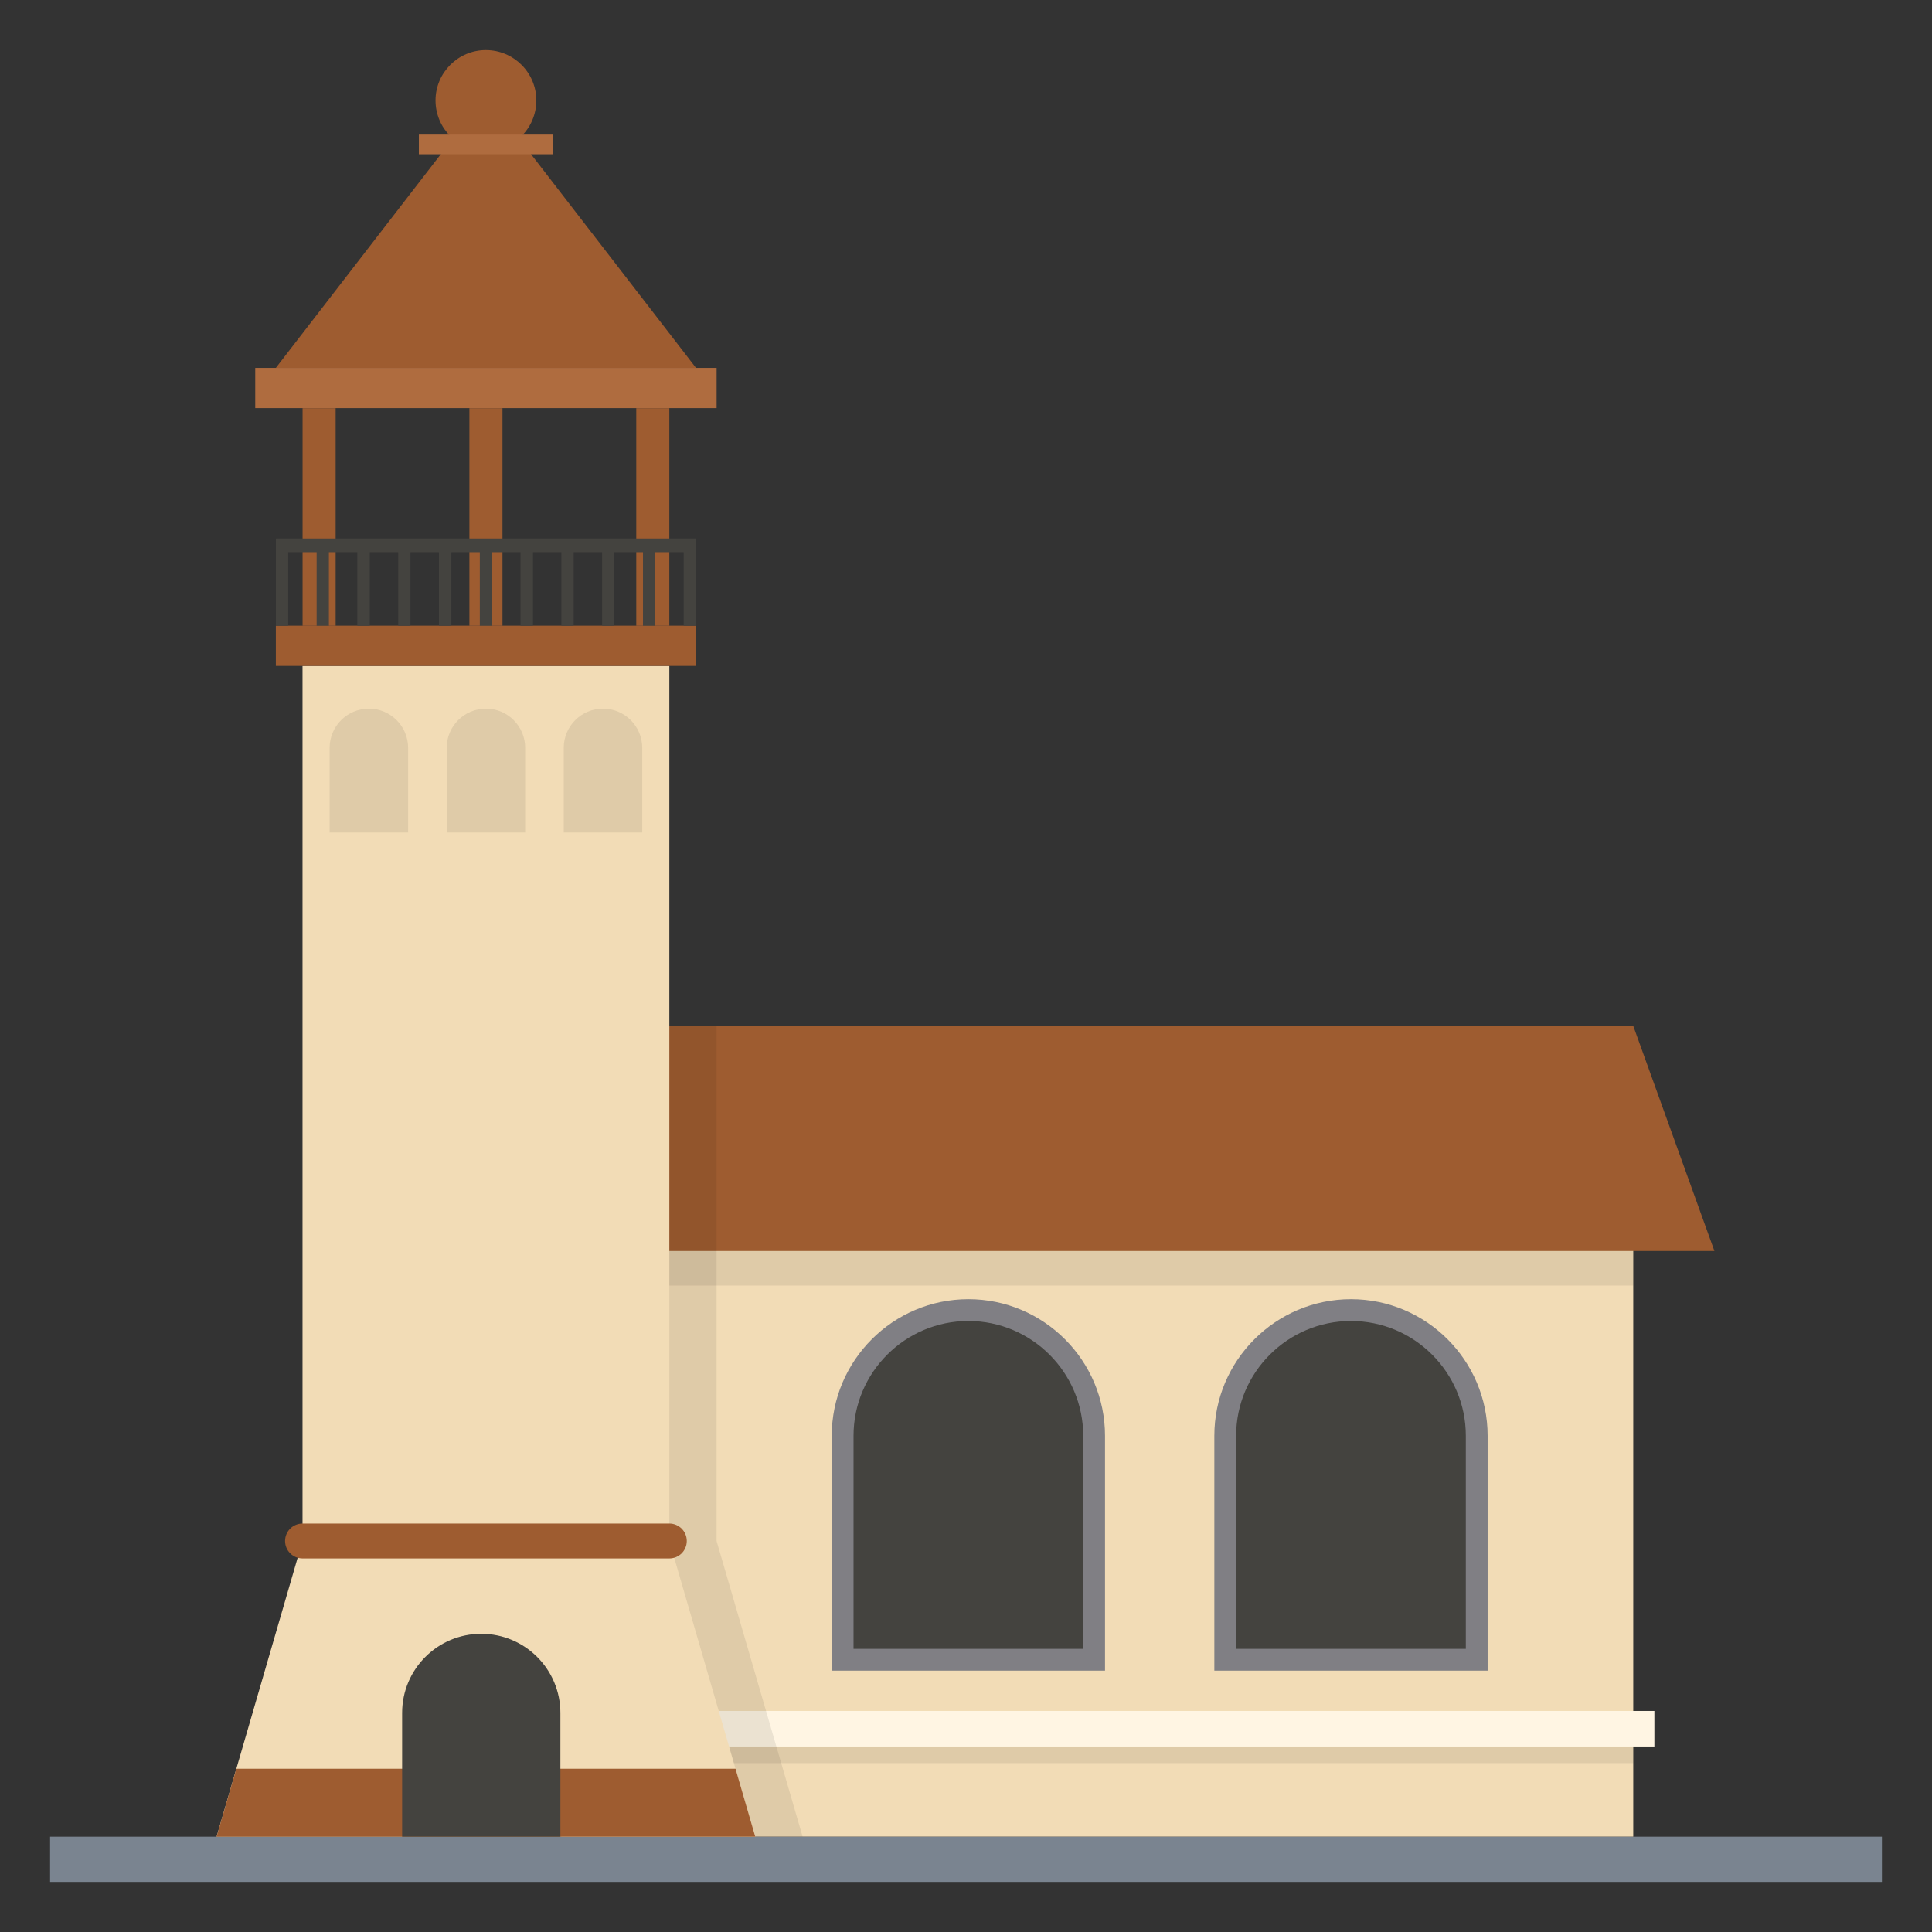 <svg xmlns="http://www.w3.org/2000/svg" id="Layer_1" enable-background="new 0 0 135 135" viewBox="0 0 135 135"><rect x="0" y="0" width="135" height="135" fill="#333333" stroke="none"/><rect width="128" height="3.16" x="3.5" y="128.34" fill="#7a8490"/><rect width="74.897" height="51.062" x="39.228" y="77.273" fill="#f2dcb6"/><rect width="74.897" height="1.162" x="39.228" y="122.036" opacity=".08"/><rect width="76.374" height="2.482" x="39.228" y="119.555" fill="#fff5e3"/><rect width="74.897" height="12.557" x="39.228" y="77.273" opacity=".08"/><polygon fill="#9e5c30" points="39.225 71.695 39.225 87.414 119.796 87.414 114.129 71.695"/><path fill="#44433f" d="M67.339,91.545h-0c-4.853,0-8.787,3.934-8.787,8.787v15.645
						h17.573v-15.645C76.126,95.478,72.192,91.545,67.339,91.545z"/><path fill="#807f84" d="M77.215,116.738H58.118v-16.407c0-5.265,4.283-9.549,9.548-9.549
								h0c5.265,0,9.548,4.283,9.548,9.549V116.738z M59.642,115.214h16.049
								v-14.883c0-4.425-3.6-8.025-8.025-8.025s-8.025,3.6-8.025,8.025V115.214z"/><path fill="#44433f" d="M94.074,91.545h-0c-4.853,0-8.787,3.934-8.787,8.787v15.645
						h17.573v-15.645C102.861,95.478,98.927,91.545,94.074,91.545z"/><path fill="#807f84" d="M103.95,116.738H84.853v-16.407c0-5.265,4.283-9.549,9.548-9.549
								h0c5.265,0,9.548,4.283,9.548,9.549V116.738z M86.377,115.214h16.049
								v-14.883c0-4.425-3.6-8.025-8.025-8.025c-4.425,0-8.025,3.6-8.025,8.025
								V115.214z"/><polygon points="56.083 128.335 39.228 128.335 39.228 71.695 50.072 71.695 50.072 107.679" opacity=".08"/><g><rect width="25.631" height="61.147" x="21.139" y="46.53" fill="#f2dcb6"/><rect width="2.31" height="15.203" x="21.143" y="28.521" fill="#9e5c30"/><rect width="2.31" height="15.203" x="44.46" y="28.521" fill="#9e5c30"/><rect width="2.31" height="15.203" x="32.8" y="28.521" fill="#9e5c30"/><polygon fill="#9e5c30" points="48.635 25.707 33.955 6.691 19.275 25.707"/><path fill="#9e5c30" d="M37.476,7.015c0,1.95-1.577,3.528-3.528,3.528
					c-1.938,0-3.515-1.577-3.515-3.528C30.434,5.077,32.011,3.5,33.949,3.5
					C35.899,3.5,37.476,5.077,37.476,7.015z"/><rect width="32.239" height="2.81" x="17.835" y="25.707" fill="#af6c3f"/><rect width="9.37" height="1.372" x="29.27" y="9.404" fill="#af6c3f"/><polygon fill="#f2dcb6" points="21.139 107.677 15.135 128.34 52.775 128.34 46.771 107.677"/><polygon fill="#9e5c30" points="16.515 123.591 15.135 128.34 52.775 128.34 51.395 123.591"/><path fill="#9e5c30" d="M46.771,108.896H21.139c-0.673,0-1.219-0.546-1.219-1.219
						s0.546-1.219,1.219-1.219h25.631c0.673,0,1.219,0.546,1.219,1.219
						S47.444,108.896,46.771,108.896z"/><path fill="#44433f" d="M33.628,114.163H33.628c-3.054,0-5.529,2.476-5.529,5.529v8.647
					h11.059v-8.647C39.157,116.639,36.682,114.163,33.628,114.163z"/><rect width="29.359" height="2.81" x="19.275" y="43.72" fill="#9e5c30"/><polygon fill="#44433f" points="48.631 37.626 48.631 43.724 47.774 43.724 47.774 38.582 45.786 38.582 45.786 43.724 44.929 43.724 44.929 38.582 42.93 38.582 42.93 43.724 42.072 43.724 42.072 38.582 40.085 38.582 40.085 43.724 39.228 43.724 39.228 38.582 37.241 38.582 37.241 43.724 36.371 43.724 36.371 38.582 34.384 38.582 34.384 43.724 33.527 43.724 33.527 38.582 31.54 38.582 31.54 43.724 30.67 43.724 30.67 38.582 28.683 38.582 28.683 43.724 27.826 43.724 27.826 38.582 25.839 38.582 25.839 43.724 24.969 43.724 24.969 38.582 22.982 38.582 22.982 43.724 22.125 43.724 22.125 38.582 20.137 38.582 20.137 43.724 19.28 43.724 19.28 37.626"/></g><g opacity=".08"><path d="M28.518 52.26v5.913h-5.485v-5.913c0-1.515 1.228-2.743 2.743-2.743h0C27.29 49.517 28.518 50.745 28.518 52.26zM36.697 52.26v5.913h-5.485v-5.913c0-1.515 1.228-2.743 2.743-2.743h0C35.47 49.517 36.697 50.745 36.697 52.26zM44.877 52.26v5.913h-5.485v-5.913c0-1.515 1.228-2.743 2.743-2.743h0C43.649 49.517 44.877 50.745 44.877 52.26z"/></g></svg>